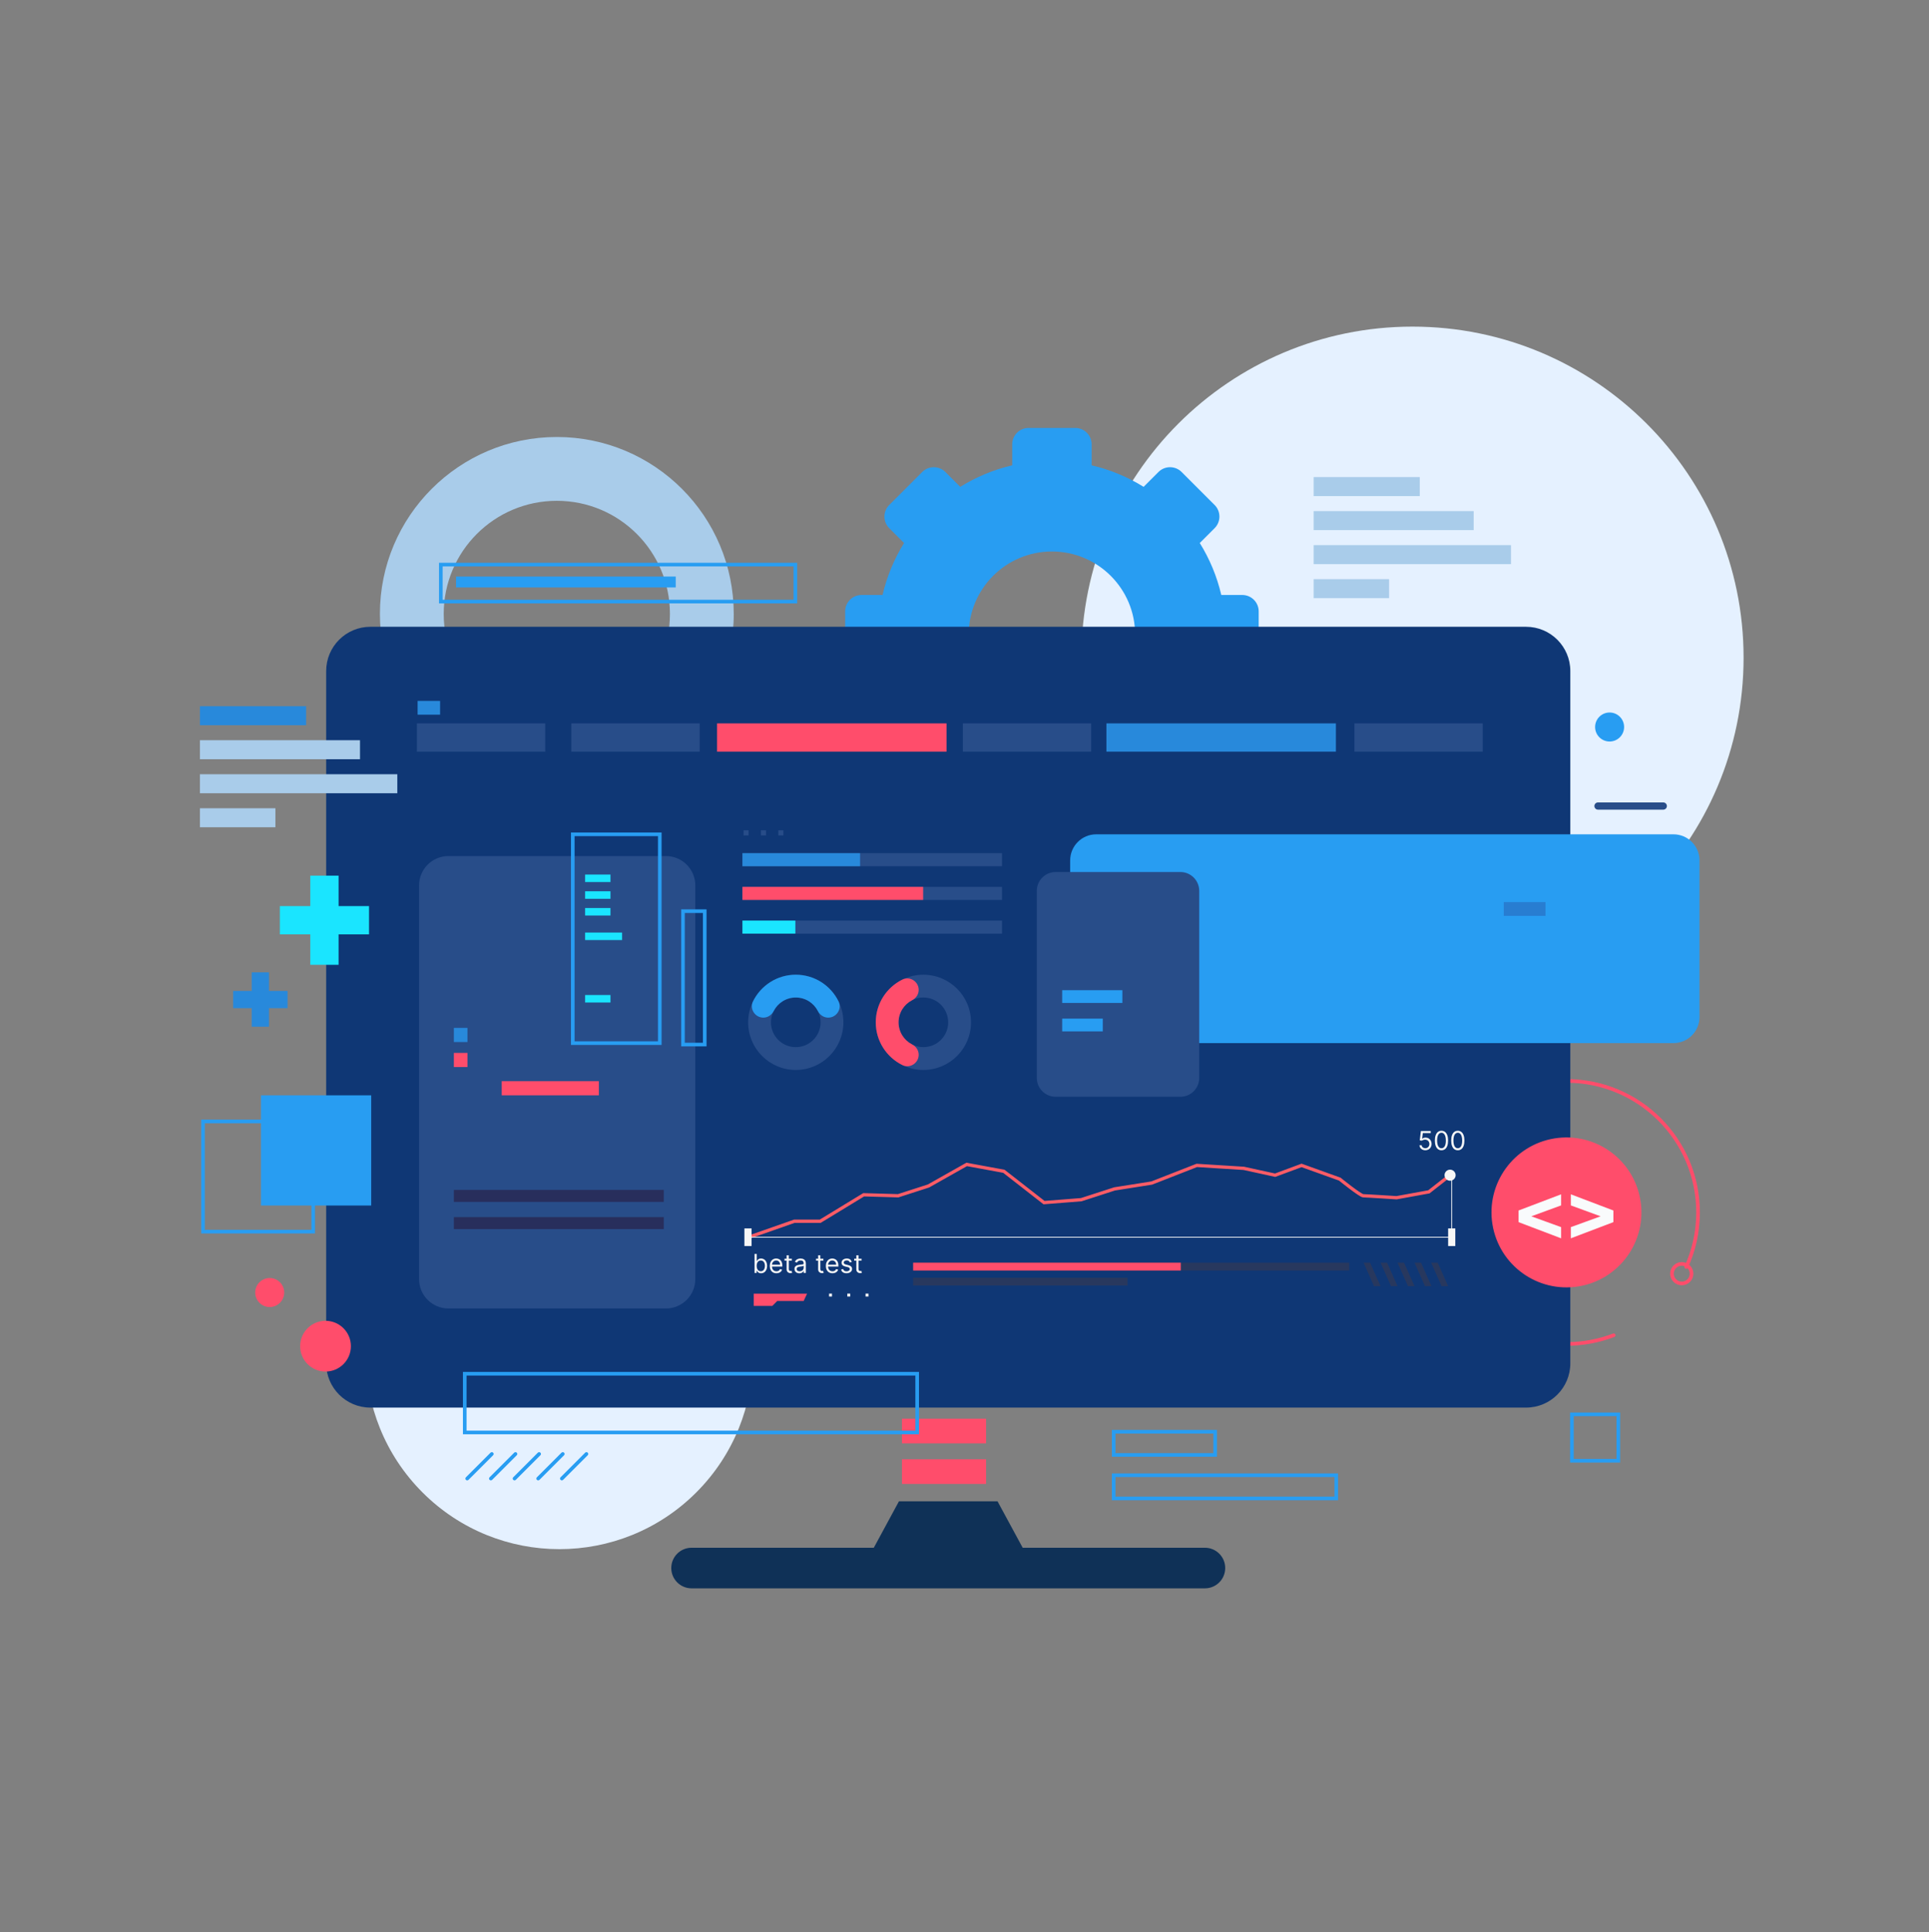 <svg width="600" height="601" viewBox="0 0 600 601" fill="none" xmlns="http://www.w3.org/2000/svg">
<rect x="0" y="0" width="600" height="601" fill="#808080" stroke="none"/>
<g clip-path="url(#clip0_264_467)">
<path d="M439.344 307.567C496.221 307.567 542.328 261.459 542.328 204.583C542.328 147.706 496.221 101.599 439.344 101.599C382.468 101.599 336.36 147.706 336.36 204.583C336.36 261.459 382.468 307.567 439.344 307.567Z" fill="#E5F1FF"/>
<path d="M216.556 464.244C240.063 440.737 240.063 402.626 216.556 379.12C193.05 355.614 154.939 355.614 131.433 379.12C107.927 402.626 107.927 440.737 131.433 464.244C154.939 487.75 193.05 487.75 216.556 464.244Z" fill="#E5F1FF"/>
<path d="M173.196 135.931C142.805 135.931 118.169 160.568 118.169 190.959C118.169 221.35 142.806 245.988 173.196 245.988C203.587 245.988 228.225 221.35 228.225 190.959C228.223 160.568 203.586 135.931 173.196 135.931ZM173.196 226.141C153.766 226.141 138.015 210.39 138.015 190.959C138.015 171.529 153.766 155.778 173.196 155.778C192.627 155.778 208.378 171.529 208.378 190.959C208.378 210.39 192.625 226.141 173.196 226.141Z" fill="#A9CCEA"/>
<path d="M381.093 487.748C381.093 491.235 378.265 494.062 374.778 494.062H215.107C211.62 494.062 208.793 491.235 208.793 487.748C208.793 484.261 211.62 481.434 215.107 481.434H271.789L279.607 467H293.139H296.747H310.278L318.096 481.434H374.778C378.265 481.434 381.093 484.261 381.093 487.748Z" fill="#0F3157"/>
<path d="M306.705 453.92H280.544V461.588H306.705V453.92Z" fill="#FF4D6B"/>
<path d="M306.705 441.29H280.544V448.958H306.705V441.29Z" fill="#FF4D6B"/>
<path d="M501.917 415.341C497.366 417.088 492.425 418.045 487.26 418.045C464.666 418.045 446.35 399.729 446.35 377.134C446.35 354.539 464.665 336.224 487.26 336.224C509.854 336.224 528.169 354.539 528.169 377.134C528.169 383.188 526.854 388.935 524.495 394.105" stroke="#FF4D6B" stroke-width="1.128" stroke-miterlimit="10" stroke-linecap="round" stroke-linejoin="round"/>
<path d="M386.405 185.073H379.874C378.518 179.27 376.235 173.826 373.179 168.907L377.796 164.289C379.787 162.298 379.787 159.07 377.796 157.08L367.536 146.82C365.546 144.829 362.318 144.829 360.327 146.82L355.709 151.436C350.792 148.38 345.347 146.097 339.544 144.742V138.211C339.544 135.396 337.262 133.113 334.446 133.113H319.937C317.122 133.113 314.84 135.396 314.84 138.211V144.742C309.036 146.097 303.592 148.381 298.673 151.436L294.056 146.82C292.065 144.829 288.837 144.829 286.846 146.82L276.587 157.08C274.596 159.07 274.596 162.298 276.587 164.289L281.205 168.907C278.148 173.824 275.866 179.269 274.51 185.073H267.978C265.163 185.073 262.881 187.356 262.881 190.171V204.68C262.881 207.495 265.163 209.778 267.978 209.778H274.51C275.865 215.581 278.148 221.025 281.204 225.944L276.587 230.562C274.596 232.552 274.596 235.78 276.587 237.771L286.846 248.031C288.837 250.022 292.065 250.022 294.056 248.031L298.673 243.415C303.591 246.471 309.035 248.754 314.84 250.11V256.641C314.84 259.456 317.122 261.739 319.937 261.739H334.446C337.262 261.739 339.544 259.456 339.544 256.641V250.11C345.347 248.754 350.792 246.471 355.71 243.415L360.328 248.031C362.319 250.022 365.547 250.022 367.538 248.031L377.798 237.771C379.788 235.78 379.788 232.552 377.798 230.562L373.18 225.944C376.236 221.026 378.519 215.582 379.875 209.778H386.406C389.222 209.778 391.504 207.495 391.504 204.68V190.171C391.503 187.354 389.22 185.073 386.405 185.073ZM327.192 223.306C312.899 223.306 301.312 211.719 301.312 197.425C301.312 183.132 312.899 171.544 327.192 171.544C341.486 171.544 353.074 183.132 353.074 197.425C353.074 211.719 341.487 223.306 327.192 223.306Z" fill="#289DF2"/>
<path d="M115.214 437.844C107.614 437.844 101.453 431.683 101.453 424.082V208.726C101.453 201.126 107.614 194.965 115.215 194.965H474.672C482.272 194.965 488.434 201.126 488.434 208.725V424.081C488.434 431.68 482.273 437.842 474.672 437.842H115.214V437.844Z" fill="#0F3775"/>
<path d="M169.588 225.013H129.67V233.809H169.588V225.013Z" fill="#284D89"/>
<path d="M217.623 225.013H177.705V233.809H217.623V225.013Z" fill="#284D89"/>
<path d="M339.406 225.013H299.488V233.809H339.406V225.013Z" fill="#284D89"/>
<path d="M461.19 225.013H421.272V233.809H461.19V225.013Z" fill="#284D89"/>
<path d="M294.414 225.013H223.035V233.809H294.414V225.013Z" fill="#FF4D6B"/>
<path d="M415.52 225.013H344.142V233.809H415.52V225.013Z" fill="#2889DB"/>
<path d="M136.887 218.022H129.896V222.307H136.887V218.022Z" fill="#2889DB"/>
<path d="M207.137 407.011H139.48C134.435 407.011 130.347 402.921 130.347 397.878V275.418C130.347 270.373 134.436 266.284 139.48 266.284H207.137C212.182 266.284 216.27 270.374 216.27 275.418V397.878C216.27 402.921 212.182 407.011 207.137 407.011Z" fill="#284D89"/>
<path d="M186.275 336.309H156.055V340.707H186.275V336.309Z" fill="#FF4D6B"/>
<path d="M145.401 319.734H141.172V324.131H145.401V319.734Z" fill="#2889DB"/>
<path d="M145.401 327.513H141.172V331.911H145.401V327.513Z" fill="#FF4D6B"/>
<path d="M206.461 370.137H141.172V373.858H206.461V370.137Z" fill="#282E5C"/>
<path d="M206.461 378.595H141.172V382.316H206.461V378.595Z" fill="#282E5C"/>
<path d="M520.502 324.469H340.984C336.5 324.469 332.865 320.834 332.865 316.35V267.637C332.865 263.152 336.5 259.518 340.984 259.518H520.502C524.986 259.518 528.621 263.152 528.621 267.637V316.35C528.62 320.834 524.985 324.469 520.502 324.469Z" fill="#289DF2"/>
<path d="M483.064 302.818H479.005V306.878H483.064V302.818Z" fill="#289DF2"/>
<path d="M421.723 279.816H417.663V283.875H421.723V279.816Z" fill="#289DF2"/>
<path d="M367.146 341.158H328.356C325.118 341.158 322.493 338.533 322.493 335.295V277.11C322.493 273.871 325.119 271.246 328.356 271.246H367.146C370.385 271.246 373.01 273.872 373.01 277.11V335.295C373.01 338.533 370.385 341.158 367.146 341.158Z" fill="#284D89"/>
<path d="M349.105 308.005H330.386V311.97H349.105V308.005Z" fill="#289DF2"/>
<path d="M343.015 316.849H330.386V320.814H343.015V316.849Z" fill="#289DF2"/>
<path d="M497.047 250.723H517.345" stroke="#284D89" stroke-width="2.255" stroke-miterlimit="10" stroke-linecap="round" stroke-linejoin="round"/>
<path d="M451.443 365.25L444.437 370.732L434.386 372.56C434.386 372.56 424.945 371.95 424.03 371.95C423.117 371.95 416.721 366.772 416.721 366.772L404.842 362.509L396.619 365.554L386.872 363.422L372.253 362.508L358.243 367.99L346.669 369.818L336.313 373.168L324.739 374.083L312.251 364.336L300.677 362.204L288.799 368.905L279.357 371.95L268.637 371.646L255.128 379.869H247.072L233.468 384.64" stroke="#FF5C66" stroke-width="1.015" stroke-miterlimit="10"/>
<path d="M233.672 384.844H451.747" stroke="#F7F7F7" stroke-width="0.254" stroke-miterlimit="10"/>
<path d="M233.773 382.102H231.54V387.585H233.773V382.102Z" fill="#F7F7F7"/>
<path d="M452.661 382.102H450.428V387.585H452.661V382.102Z" fill="#F7F7F7"/>
<path d="M451.543 384.844V366.468" stroke="#F7F7F7" stroke-width="0.254" stroke-miterlimit="10"/>
<path d="M452.761 365.554C452.761 366.507 451.988 367.28 451.035 367.28C450.082 367.28 449.31 366.507 449.31 365.554C449.31 364.602 450.082 363.829 451.035 363.829C451.988 363.829 452.761 364.602 452.761 365.554Z" fill="#F7F7F7"/>
<path d="M234.691 395.959V390.052H235.372V392.232H235.429C235.479 392.155 235.548 392.057 235.637 391.938C235.727 391.817 235.856 391.709 236.023 391.615C236.193 391.519 236.421 391.471 236.71 391.471C237.083 391.471 237.412 391.564 237.696 391.751C237.981 391.937 238.203 392.201 238.363 392.544C238.522 392.886 238.602 393.29 238.602 393.755C238.602 394.224 238.522 394.631 238.363 394.975C238.203 395.317 237.982 395.583 237.699 395.771C237.416 395.958 237.091 396.051 236.721 396.051C236.437 396.051 236.209 396.004 236.038 395.91C235.867 395.813 235.735 395.705 235.643 395.584C235.55 395.461 235.479 395.359 235.429 395.278H235.348V395.959H234.691ZM235.36 393.744C235.36 394.078 235.409 394.373 235.507 394.629C235.605 394.883 235.748 395.082 235.937 395.226C236.125 395.368 236.356 395.439 236.629 395.439C236.914 395.439 237.151 395.364 237.341 395.214C237.534 395.063 237.678 394.859 237.774 394.603C237.872 394.345 237.921 394.059 237.921 393.744C237.921 393.432 237.873 393.151 237.777 392.901C237.683 392.649 237.54 392.45 237.347 392.304C237.157 392.156 236.918 392.082 236.629 392.082C236.352 392.082 236.12 392.152 235.931 392.293C235.743 392.431 235.6 392.625 235.504 392.875C235.408 393.123 235.36 393.413 235.36 393.744ZM241.501 396.051C241.074 396.051 240.705 395.957 240.396 395.768C240.088 395.578 239.851 395.313 239.683 394.972C239.518 394.63 239.435 394.232 239.435 393.778C239.435 393.324 239.518 392.924 239.683 392.578C239.851 392.23 240.083 391.959 240.381 391.765C240.681 391.569 241.031 391.471 241.431 391.471C241.662 391.471 241.89 391.509 242.115 391.586C242.34 391.663 242.545 391.788 242.729 391.961C242.914 392.132 243.061 392.359 243.171 392.642C243.28 392.924 243.335 393.272 243.335 393.686V393.974H239.92V393.386H242.643C242.643 393.136 242.593 392.913 242.493 392.717C242.395 392.521 242.254 392.366 242.072 392.252C241.891 392.139 241.677 392.082 241.431 392.082C241.16 392.082 240.926 392.15 240.728 392.284C240.531 392.417 240.381 392.59 240.275 392.803C240.169 393.017 240.116 393.246 240.116 393.49V393.882C240.116 394.217 240.174 394.5 240.289 394.733C240.406 394.964 240.569 395.139 240.777 395.261C240.984 395.38 241.226 395.439 241.501 395.439C241.679 395.439 241.841 395.414 241.985 395.364C242.131 395.313 242.257 395.236 242.363 395.134C242.469 395.03 242.55 394.901 242.608 394.747L243.266 394.932C243.196 395.155 243.08 395.351 242.917 395.52C242.753 395.688 242.551 395.818 242.311 395.912C242.071 396.005 241.801 396.051 241.501 396.051ZM246.297 391.528V392.105H244.001V391.528H246.297ZM244.67 390.467H245.351V394.69C245.351 394.882 245.379 395.026 245.435 395.122C245.492 395.216 245.565 395.28 245.654 395.313C245.744 395.343 245.839 395.359 245.939 395.359C246.014 395.359 246.076 395.355 246.124 395.347C246.172 395.338 246.211 395.33 246.239 395.324L246.378 395.936C246.332 395.953 246.267 395.97 246.185 395.987C246.102 396.007 245.997 396.016 245.87 396.016C245.678 396.016 245.489 395.975 245.305 395.892C245.122 395.81 244.97 395.684 244.849 395.514C244.73 395.345 244.67 395.132 244.67 394.874V390.467ZM248.625 396.062C248.344 396.062 248.089 396.01 247.86 395.904C247.631 395.796 247.45 395.641 247.315 395.439C247.181 395.236 247.113 394.99 247.113 394.701C247.113 394.447 247.163 394.242 247.263 394.084C247.363 393.924 247.497 393.799 247.664 393.709C247.831 393.619 248.016 393.551 248.218 393.507C248.422 393.461 248.627 393.424 248.832 393.397C249.101 393.363 249.32 393.337 249.487 393.32C249.656 393.3 249.779 393.269 249.856 393.224C249.935 393.18 249.974 393.103 249.974 392.994V392.971C249.974 392.686 249.897 392.465 249.741 392.307C249.587 392.15 249.353 392.071 249.04 392.071C248.715 392.071 248.46 392.142 248.276 392.284C248.091 392.426 247.961 392.578 247.886 392.74L247.24 392.509C247.356 392.24 247.509 392.03 247.702 391.88C247.896 391.728 248.107 391.623 248.336 391.563C248.567 391.502 248.794 391.471 249.017 391.471C249.159 391.471 249.323 391.488 249.507 391.523C249.694 391.555 249.873 391.624 250.047 391.727C250.222 391.831 250.367 391.988 250.482 392.198C250.597 392.407 250.655 392.688 250.655 393.04V395.959H249.974V395.359H249.94C249.894 395.455 249.817 395.558 249.709 395.667C249.601 395.777 249.458 395.87 249.279 395.947C249.101 396.024 248.882 396.062 248.625 396.062ZM248.728 395.451C248.998 395.451 249.225 395.398 249.409 395.292C249.596 395.187 249.736 395.05 249.83 394.883C249.926 394.716 249.974 394.54 249.974 394.355V393.732C249.946 393.767 249.882 393.798 249.784 393.827C249.688 393.854 249.576 393.878 249.449 393.899C249.325 393.919 249.202 393.936 249.083 393.951C248.966 393.965 248.871 393.976 248.798 393.986C248.621 394.009 248.455 394.046 248.302 394.098C248.15 394.148 248.027 394.224 247.932 394.326C247.84 394.426 247.794 394.563 247.794 394.736C247.794 394.972 247.881 395.151 248.056 395.272C248.233 395.391 248.457 395.451 248.728 395.451ZM256.108 391.528V392.105H253.813V391.528H256.108ZM254.482 390.467H255.162V394.69C255.162 394.882 255.19 395.026 255.246 395.122C255.304 395.216 255.377 395.28 255.465 395.313C255.556 395.343 255.651 395.359 255.751 395.359C255.826 395.359 255.887 395.355 255.935 395.347C255.983 395.338 256.022 395.33 256.051 395.324L256.189 395.936C256.143 395.953 256.079 395.97 255.996 395.987C255.913 396.007 255.809 396.016 255.682 396.016C255.489 396.016 255.301 395.975 255.116 395.892C254.934 395.81 254.782 395.684 254.661 395.514C254.541 395.345 254.482 395.132 254.482 394.874V390.467ZM258.942 396.051C258.515 396.051 258.147 395.957 257.838 395.768C257.53 395.578 257.292 395.313 257.125 394.972C256.96 394.63 256.877 394.232 256.877 393.778C256.877 393.324 256.96 392.924 257.125 392.578C257.292 392.23 257.525 391.959 257.823 391.765C258.123 391.569 258.473 391.471 258.873 391.471C259.104 391.471 259.332 391.509 259.557 391.586C259.782 391.663 259.986 391.788 260.171 391.961C260.356 392.132 260.503 392.359 260.612 392.642C260.722 392.924 260.777 393.272 260.777 393.686V393.974H257.362V393.386H260.084C260.084 393.136 260.034 392.913 259.934 392.717C259.836 392.521 259.696 392.366 259.513 392.252C259.333 392.139 259.119 392.082 258.873 392.082C258.602 392.082 258.367 392.15 258.169 392.284C257.973 392.417 257.822 392.59 257.716 392.803C257.611 393.017 257.558 393.246 257.558 393.49V393.882C257.558 394.217 257.615 394.5 257.731 394.733C257.848 394.964 258.011 395.139 258.218 395.261C258.426 395.38 258.667 395.439 258.942 395.439C259.121 395.439 259.283 395.414 259.427 395.364C259.573 395.313 259.699 395.236 259.805 395.134C259.91 395.03 259.992 394.901 260.05 394.747L260.707 394.932C260.638 395.155 260.522 395.351 260.358 395.52C260.195 395.688 259.993 395.818 259.753 395.912C259.512 396.005 259.242 396.051 258.942 396.051ZM264.95 392.521L264.339 392.694C264.3 392.592 264.243 392.493 264.168 392.397C264.095 392.299 263.995 392.218 263.868 392.154C263.742 392.091 263.579 392.059 263.381 392.059C263.11 392.059 262.884 392.122 262.703 392.247C262.524 392.37 262.435 392.526 262.435 392.717C262.435 392.886 262.497 393.02 262.62 393.118C262.743 393.216 262.935 393.297 263.196 393.363L263.854 393.524C264.25 393.62 264.545 393.768 264.74 393.966C264.934 394.162 265.031 394.415 265.031 394.724C265.031 394.978 264.958 395.205 264.812 395.405C264.667 395.605 264.466 395.762 264.206 395.878C263.946 395.993 263.644 396.051 263.3 396.051C262.848 396.051 262.474 395.953 262.178 395.757C261.882 395.561 261.695 395.274 261.616 394.897L262.262 394.736C262.324 394.974 262.44 395.153 262.611 395.272C262.784 395.391 263.01 395.451 263.289 395.451C263.606 395.451 263.858 395.384 264.044 395.249C264.233 395.113 264.327 394.949 264.327 394.759C264.327 394.605 264.273 394.476 264.166 394.372C264.058 394.267 263.893 394.188 263.669 394.136L262.931 393.963C262.525 393.867 262.227 393.718 262.037 393.516C261.849 393.312 261.754 393.057 261.754 392.751C261.754 392.501 261.825 392.28 261.965 392.088C262.107 391.896 262.3 391.745 262.545 391.635C262.791 391.526 263.07 391.471 263.381 391.471C263.819 391.471 264.164 391.567 264.414 391.759C264.666 391.951 264.844 392.205 264.95 392.521ZM267.982 391.528V392.105H265.686V391.528H267.982ZM266.355 390.467H267.036V394.69C267.036 394.882 267.064 395.026 267.12 395.122C267.177 395.216 267.251 395.28 267.339 395.313C267.429 395.343 267.525 395.359 267.624 395.359C267.699 395.359 267.761 395.355 267.809 395.347C267.857 395.338 267.896 395.33 267.924 395.324L268.063 395.936C268.017 395.953 267.952 395.97 267.87 395.987C267.787 396.007 267.682 396.016 267.555 396.016C267.363 396.016 267.175 395.975 266.99 395.892C266.807 395.81 266.655 395.684 266.534 395.514C266.415 395.345 266.355 395.132 266.355 394.874V390.467Z" fill="#F7F7F7"/>
<path d="M419.666 392.763H284.028V395.199H419.666V392.763Z" fill="#28385E"/>
<path d="M367.278 392.763H284.028V395.199H367.278V392.763Z" fill="#FF4D6B"/>
<path d="M350.73 397.432H284.028V399.868H350.73V397.432Z" fill="#28385E"/>
<path d="M241.743 404.692H249.966L251.033 402.408H234.434V406.215H240.22L241.743 404.692Z" fill="#FF4D6B"/>
<path d="M258.787 402.382H257.873V403.296H258.787V402.382Z" fill="#F7F7F7"/>
<path d="M264.458 402.382H263.545V403.296H264.458V402.382Z" fill="#F7F7F7"/>
<path d="M270.133 402.382H269.219V403.296H270.133V402.382Z" fill="#F7F7F7"/>
<path d="M443.338 357.799C443 357.799 442.695 357.731 442.424 357.597C442.153 357.462 441.936 357.278 441.772 357.043C441.609 356.809 441.519 356.541 441.504 356.241H442.196C442.223 356.509 442.344 356.73 442.559 356.905C442.777 357.078 443.036 357.164 443.338 357.164C443.581 357.164 443.796 357.108 443.984 356.994C444.175 356.881 444.324 356.725 444.431 356.527C444.541 356.327 444.596 356.101 444.596 355.849C444.596 355.591 444.539 355.362 444.426 355.16C444.314 354.956 444.16 354.795 443.964 354.678C443.768 354.561 443.544 354.501 443.292 354.499C443.111 354.497 442.926 354.525 442.735 354.583C442.545 354.639 442.388 354.711 442.265 354.799L441.596 354.718L441.954 351.811H445.023V352.446H442.554L442.346 354.188H442.381C442.502 354.092 442.654 354.012 442.836 353.948C443.019 353.885 443.209 353.853 443.407 353.853C443.769 353.853 444.091 353.94 444.374 354.113C444.658 354.284 444.881 354.518 445.043 354.816C445.206 355.115 445.288 355.455 445.288 355.837C445.288 356.214 445.203 356.551 445.034 356.847C444.867 357.141 444.636 357.374 444.342 357.545C444.048 357.714 443.713 357.799 443.338 357.799ZM448.36 357.799C447.926 357.799 447.556 357.681 447.25 357.444C446.944 357.206 446.711 356.86 446.549 356.409C446.388 355.955 446.307 355.407 446.307 354.765C446.307 354.126 446.388 353.581 446.549 353.129C446.713 352.675 446.947 352.329 447.253 352.091C447.561 351.851 447.93 351.73 448.36 351.73C448.791 351.73 449.159 351.851 449.465 352.091C449.773 352.329 450.007 352.675 450.169 353.129C450.332 353.581 450.414 354.126 450.414 354.765C450.414 355.407 450.333 355.955 450.172 356.409C450.01 356.86 449.777 357.206 449.471 357.444C449.165 357.681 448.795 357.799 448.36 357.799ZM448.36 357.164C448.791 357.164 449.126 356.957 449.364 356.541C449.603 356.126 449.722 355.534 449.722 354.765C449.722 354.253 449.667 353.818 449.557 353.458C449.45 353.098 449.294 352.824 449.09 352.636C448.888 352.448 448.645 352.353 448.36 352.353C447.934 352.353 447.6 352.564 447.36 352.985C447.119 353.404 446.999 353.997 446.999 354.765C446.999 355.276 447.053 355.711 447.161 356.068C447.268 356.426 447.423 356.698 447.625 356.884C447.829 357.071 448.074 357.164 448.36 357.164ZM453.437 357.799C453.002 357.799 452.632 357.681 452.326 357.444C452.02 357.206 451.787 356.86 451.625 356.409C451.464 355.955 451.383 355.407 451.383 354.765C451.383 354.126 451.464 353.581 451.625 353.129C451.789 352.675 452.023 352.329 452.329 352.091C452.637 351.851 453.006 351.73 453.437 351.73C453.867 351.73 454.236 351.851 454.541 352.091C454.849 352.329 455.084 352.675 455.245 353.129C455.409 353.581 455.49 354.126 455.49 354.765C455.49 355.407 455.409 355.955 455.248 356.409C455.086 356.86 454.853 357.206 454.547 357.444C454.241 357.681 453.871 357.799 453.437 357.799ZM453.437 357.164C453.867 357.164 454.202 356.957 454.44 356.541C454.679 356.126 454.798 355.534 454.798 354.765C454.798 354.253 454.743 353.818 454.634 353.458C454.526 353.098 454.37 352.824 454.166 352.636C453.964 352.448 453.721 352.353 453.437 352.353C453.01 352.353 452.676 352.564 452.436 352.985C452.195 353.404 452.075 353.997 452.075 354.765C452.075 355.276 452.129 355.711 452.237 356.068C452.344 356.426 452.499 356.698 452.701 356.884C452.905 357.071 453.15 357.164 453.437 357.164Z" fill="#F7F7F7"/>
<path d="M429.412 400.072H427.38L424.132 392.763H426.162L429.412 400.072Z" fill="#28385E"/>
<path d="M434.691 400.072H432.661L429.412 392.763H431.443L434.691 400.072Z" fill="#28385E"/>
<path d="M439.969 400.072H437.939L434.69 392.763H436.721L439.969 400.072Z" fill="#28385E"/>
<path d="M445.25 400.072H443.219L439.97 392.763H442L445.25 400.072Z" fill="#28385E"/>
<path d="M450.427 400.072H448.396L445.147 392.763H447.178L450.427 400.072Z" fill="#28385E"/>
<path d="M441.612 148.402H408.597V154.316H441.612V148.402Z" fill="#A9CCEA"/>
<path d="M458.377 158.984H408.597V164.896H458.377V158.984Z" fill="#A9CCEA"/>
<path d="M469.985 169.566H408.597V175.479H469.985V169.566Z" fill="#A9CCEA"/>
<path d="M432.069 180.147H408.597V186.061H432.069V180.147Z" fill="#A9CCEA"/>
<path d="M95.208 219.668H62.192V225.582H95.208V219.668Z" fill="#2889DB"/>
<path d="M111.973 230.25H62.192V236.162H111.973V230.25Z" fill="#A9CCEA"/>
<path d="M123.581 240.83H62.192V246.744H123.581V240.83Z" fill="#A9CCEA"/>
<path d="M85.664 251.413H62.192V257.326H85.664V251.413Z" fill="#A9CCEA"/>
<path d="M285.281 427.308H144.555V445.575H285.281V427.308Z" stroke="#289DF2" stroke-width="1.128" stroke-miterlimit="10"/>
<path d="M219.201 283.424H212.436V324.92H219.201V283.424Z" stroke="#289DF2" stroke-width="1.128" stroke-miterlimit="10"/>
<path d="M490.945 400.15C503.658 398.1 512.303 386.131 510.252 373.416C508.202 360.702 496.233 352.057 483.52 354.108C470.806 356.158 462.162 368.127 464.212 380.841C466.263 393.555 478.231 402.2 490.945 400.15Z" fill="#FF4D6B"/>
<path d="M485.571 374.948L476.309 378.342L485.571 381.708V385.185L472.331 380.15V376.534L485.571 371.5V374.948Z" fill="#F9FBFC"/>
<path d="M488.596 371.499L501.835 376.533V380.149L488.596 385.184V381.706L497.857 378.34L488.596 374.947V371.499Z" fill="#F9FBFC"/>
<path d="M526.14 396.186C526.14 397.867 524.776 399.23 523.095 399.23C521.414 399.23 520.051 397.867 520.051 396.186C520.051 394.504 521.414 393.141 523.095 393.141C524.776 393.141 526.14 394.504 526.14 396.186Z" stroke="#FF4D6B" stroke-width="1.128" stroke-miterlimit="10"/>
<path d="M247.393 175.623H137.111V187.125H247.393V175.623Z" stroke="#289DF2" stroke-width="1.128" stroke-miterlimit="10"/>
<path d="M210.182 179.344H141.848V182.727H210.182V179.344Z" fill="#289DF2"/>
<path d="M311.667 265.382H230.93V269.442H311.667V265.382Z" fill="#284D89"/>
<path d="M267.521 265.382H230.93V269.442H267.521V265.382Z" fill="#2889DB"/>
<path d="M311.667 275.869H230.93V279.928H311.667V275.869Z" fill="#284D89"/>
<path d="M287.141 275.869H230.93V279.928H287.141V275.869Z" fill="#FF4D6B"/>
<path d="M311.667 286.356H230.93V290.415H311.667V286.356Z" fill="#284D89"/>
<path d="M247.392 286.356H230.93V290.415H247.392V286.356Z" fill="#1AE5FF"/>
<path d="M232.848 258.278H231.269V259.857H232.848V258.278Z" fill="#284D89"/>
<path d="M238.261 258.278H236.682V259.857H238.261V258.278Z" fill="#284D89"/>
<path d="M243.672 258.278H242.093V259.857H243.672V258.278Z" fill="#284D89"/>
<path d="M480.714 280.605H467.73V284.89H480.714V280.605Z" fill="#287DD1"/>
<path d="M114.785 281.845H105.313V272.373H96.517V281.845H87.046V290.641H96.517V300.112H105.313V290.641H114.785V281.845Z" fill="#1AE5FF"/>
<path d="M89.439 308.232H83.663V302.456H78.3V308.232H72.523V313.594H78.3V319.37H83.663V313.594H89.439V308.232Z" fill="#2889DB"/>
<path d="M247.52 303.188C239.339 303.188 232.707 309.82 232.707 318.001C232.707 326.182 239.339 332.814 247.52 332.814C255.701 332.814 262.333 326.181 262.333 318.001C262.333 309.82 255.7 303.188 247.52 303.188ZM247.52 325.72C243.256 325.72 239.801 322.264 239.801 318.001C239.801 313.737 243.257 310.281 247.52 310.281C251.783 310.281 255.239 313.737 255.239 318.001C255.239 322.264 251.782 325.72 247.52 325.72Z" fill="#284D89"/>
<path d="M237.437 316.54C238.813 316.54 240.019 315.722 240.645 314.496C241.921 311.995 244.52 310.281 247.52 310.281C250.521 310.281 253.119 311.995 254.396 314.496C255.021 315.722 256.229 316.54 257.605 316.54C260.197 316.54 261.971 313.825 260.831 311.496C258.422 306.576 253.368 303.188 247.521 303.188C241.675 303.188 236.621 306.576 234.212 311.497C233.071 313.825 234.843 316.54 237.437 316.54Z" fill="#289DF2"/>
<path d="M272.398 318.001C272.398 326.181 279.031 332.814 287.211 332.814C295.393 332.814 302.024 326.181 302.024 318.001C302.024 309.819 295.392 303.188 287.211 303.188C279.031 303.188 272.398 309.82 272.398 318.001ZM294.931 318.001C294.931 322.263 291.475 325.719 287.211 325.719C282.948 325.719 279.492 322.263 279.492 318.001C279.492 313.737 282.948 310.281 287.211 310.281C291.475 310.281 294.931 313.737 294.931 318.001Z" fill="#284D89"/>
<path d="M285.752 328.084C285.752 326.708 284.934 325.502 283.707 324.876C281.206 323.6 279.493 321.001 279.493 318.001C279.493 315 281.206 312.402 283.707 311.125C284.934 310.5 285.752 309.292 285.752 307.916C285.752 305.324 283.036 303.55 280.707 304.69C275.787 307.099 272.398 312.153 272.398 318.001C272.398 323.847 275.787 328.902 280.707 331.31C283.035 332.45 285.752 330.678 285.752 328.084Z" fill="#FF4D6B"/>
<path d="M205.219 259.519H178.156V324.47H205.219V259.519Z" stroke="#289DF2" stroke-width="1.128" stroke-miterlimit="10"/>
<path d="M189.885 272.035H181.991V274.368H189.885V272.035Z" fill="#1AE5FF"/>
<path d="M189.885 277.239H181.991V279.572H189.885V277.239Z" fill="#1AE5FF"/>
<path d="M189.885 282.444H181.991V284.776H189.885V282.444Z" fill="#1AE5FF"/>
<path d="M189.885 309.507H181.991V311.84H189.885V309.507Z" fill="#1AE5FF"/>
<path d="M193.493 290.077H181.991V292.41H193.493V290.077Z" fill="#1AE5FF"/>
<path d="M115.461 340.707H81.182V374.986H115.461V340.707Z" fill="#289DF2"/>
<path d="M97.42 348.825H63.141V383.104H97.42V348.825Z" stroke="#289DF2" stroke-width="1.128" stroke-miterlimit="10"/>
<path d="M503.363 439.938H488.93V454.371H503.363V439.938Z" stroke="#289DF2" stroke-width="1.128" stroke-miterlimit="10"/>
<path d="M505.166 226.141C505.166 228.632 503.147 230.652 500.655 230.652C498.164 230.652 496.145 228.632 496.145 226.141C496.145 223.65 498.164 221.63 500.655 221.63C503.147 221.63 505.166 223.65 505.166 226.141Z" fill="#289DF2"/>
<path d="M88.398 402.05C88.398 404.541 86.379 406.561 83.888 406.561C81.397 406.561 79.377 404.541 79.377 402.05C79.377 399.559 81.397 397.539 83.888 397.539C86.38 397.539 88.398 399.559 88.398 402.05Z" fill="#FF4D6B"/>
<path d="M109.147 418.738C109.147 423.098 105.613 426.632 101.253 426.632C96.893 426.632 93.359 423.098 93.359 418.738C93.359 414.379 96.893 410.845 101.253 410.845C105.613 410.845 109.147 414.379 109.147 418.738Z" fill="#FF4D6B"/>
<path d="M377.972 445.35H346.398V452.566H377.972V445.35Z" stroke="#289DF2" stroke-width="1.128" stroke-miterlimit="10"/>
<path d="M415.634 458.881H346.398V466.098H415.634V458.881Z" stroke="#289DF2" stroke-width="1.128" stroke-miterlimit="10"/>
<path d="M152.978 452.262L145.325 459.914" stroke="#289DF2" stroke-width="1.128" stroke-miterlimit="10" stroke-linecap="round" stroke-linejoin="round"/>
<path d="M160.335 452.262L152.683 459.914" stroke="#289DF2" stroke-width="1.128" stroke-miterlimit="10" stroke-linecap="round" stroke-linejoin="round"/>
<path d="M167.692 452.262L160.04 459.914" stroke="#289DF2" stroke-width="1.128" stroke-miterlimit="10" stroke-linecap="round" stroke-linejoin="round"/>
<path d="M175.05 452.262L167.397 459.914" stroke="#289DF2" stroke-width="1.128" stroke-miterlimit="10" stroke-linecap="round" stroke-linejoin="round"/>
<path d="M182.409 452.262L174.757 459.914" stroke="#289DF2" stroke-width="1.128" stroke-miterlimit="10" stroke-linecap="round" stroke-linejoin="round"/>
</g>
<defs>
<clipPath id="clip0_264_467">
<rect width="600" height="600" fill="white" transform="translate(0 0.5)"/>
</clipPath>
</defs>
</svg>
